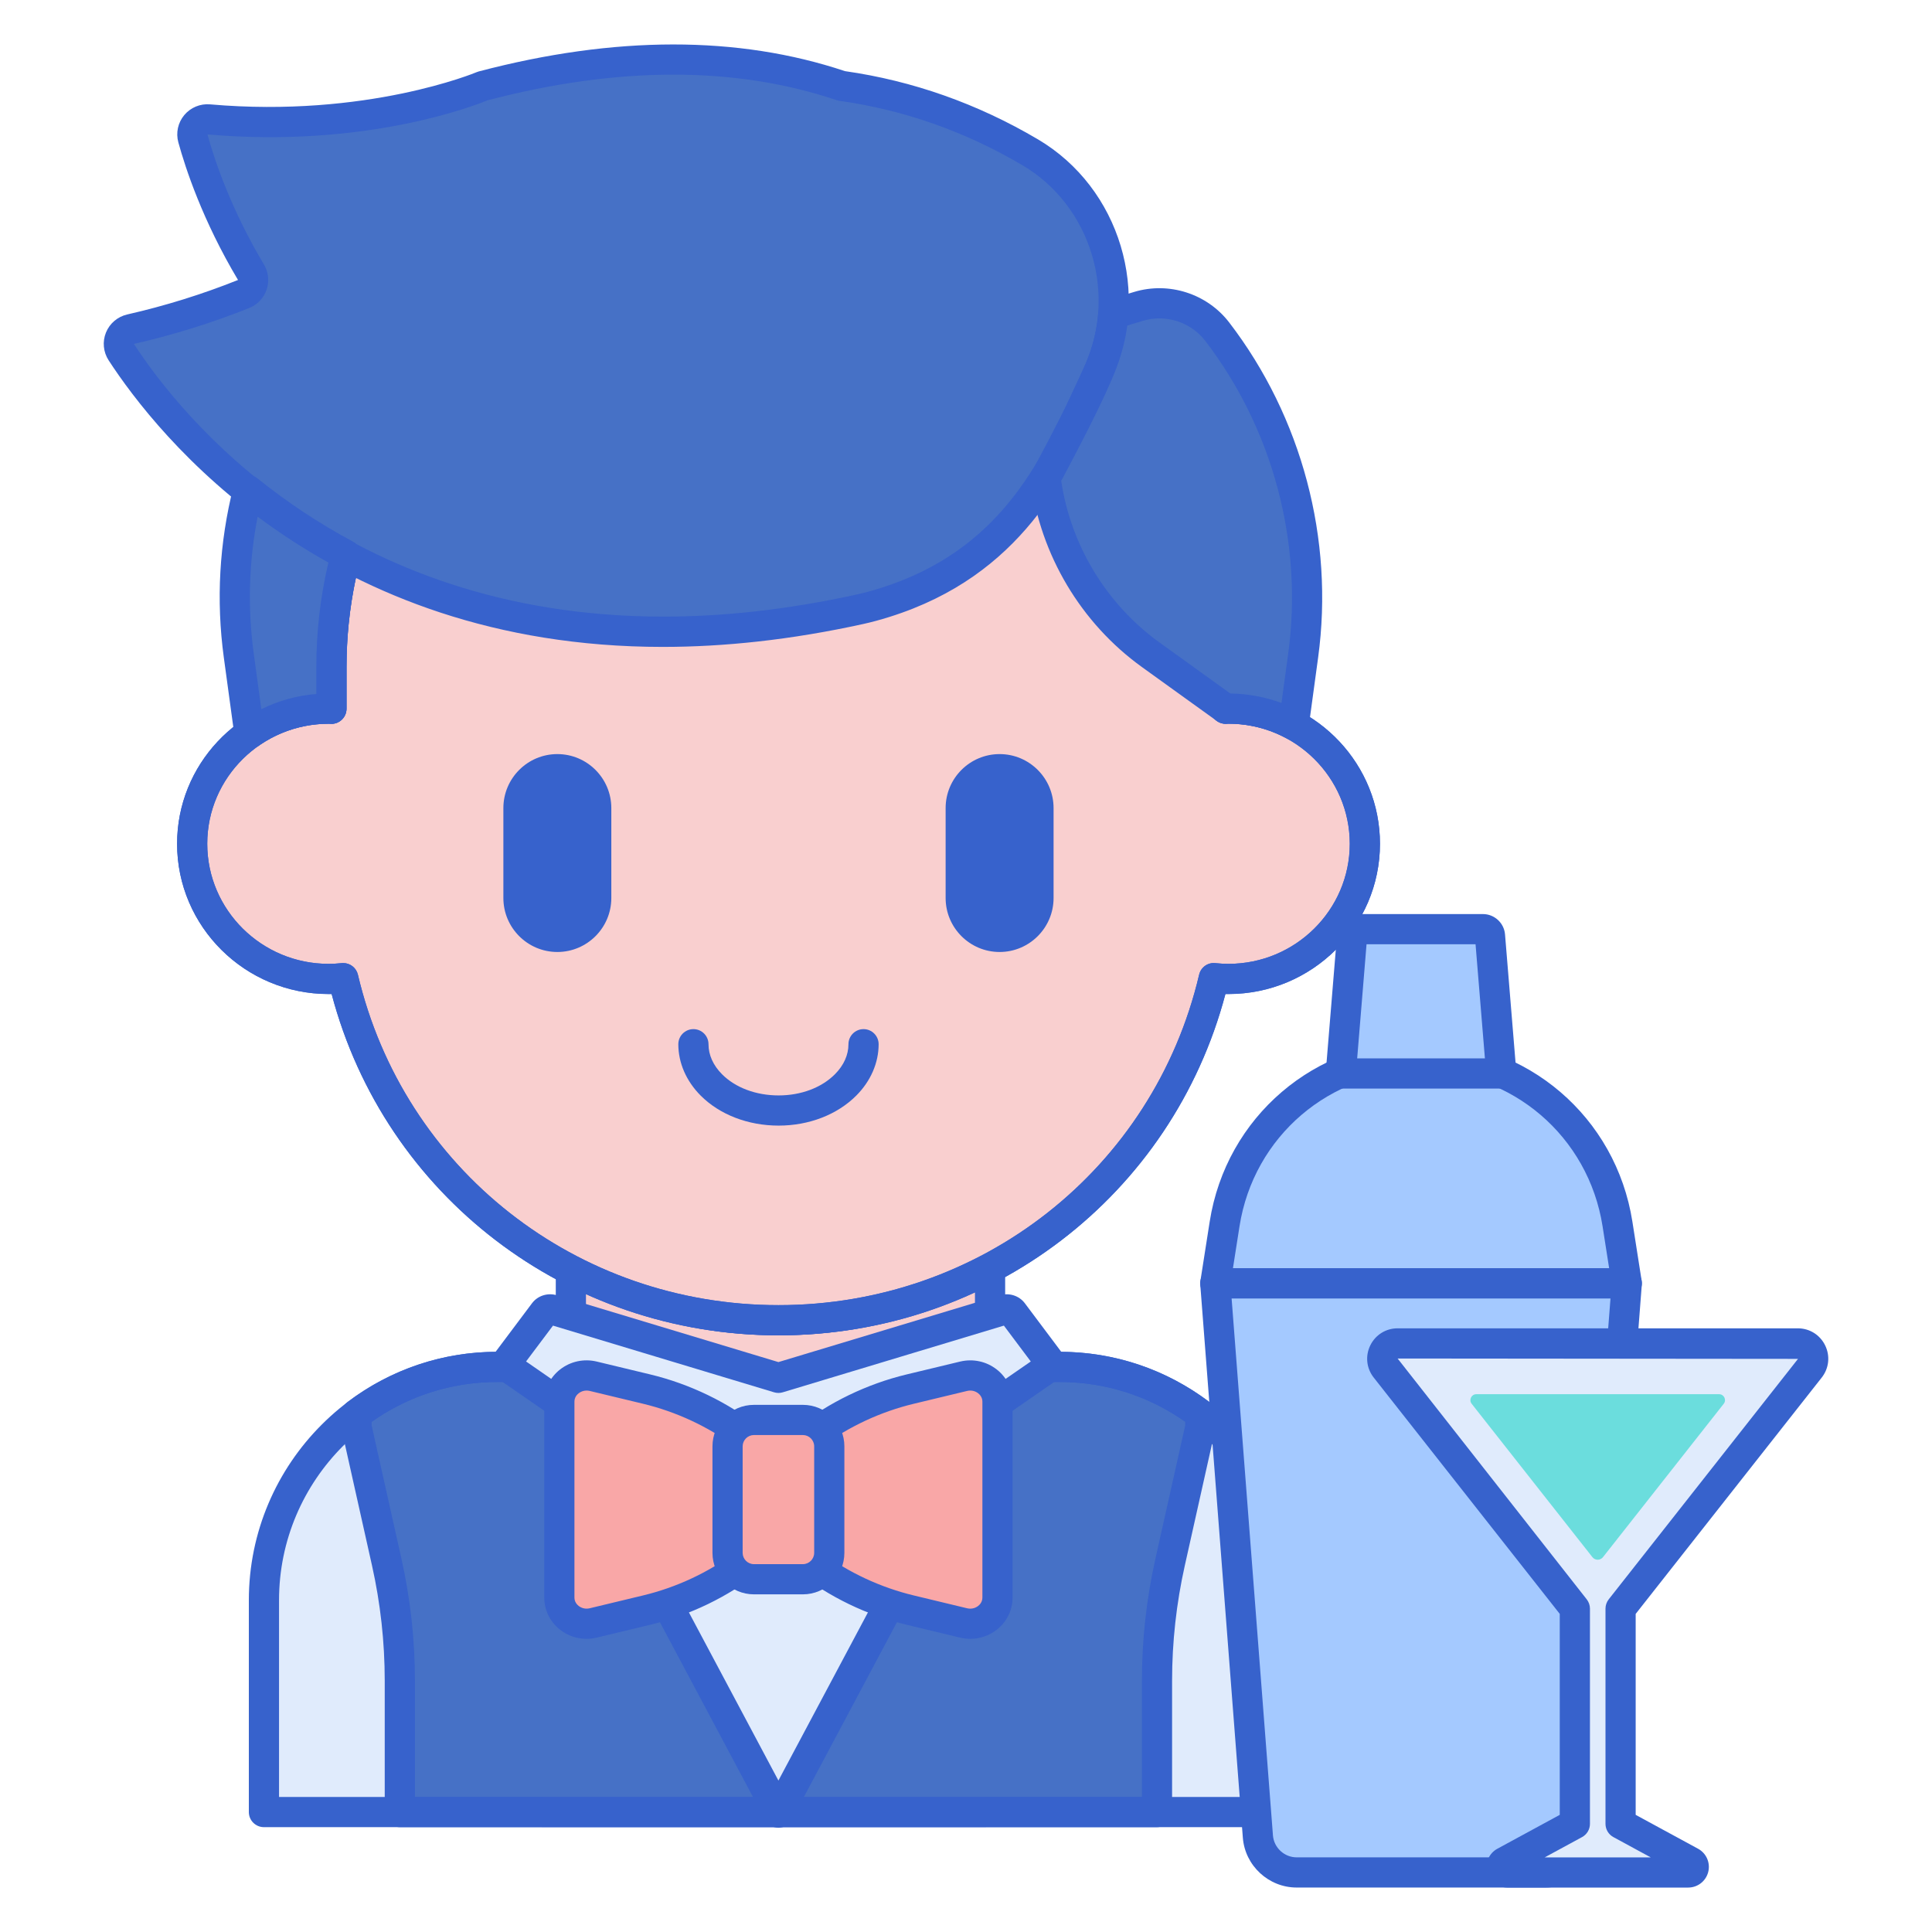 <svg id="Layer_1" enable-background="new 0 0 256 256" height="512" viewBox="0 0 256 256" width="512" xmlns="http://www.w3.org/2000/svg"><path d="m140.415 181.122h-9.825c-.021-.001-.042-.004-.063-.004l-.004.004h-64.634c-17.075 0-30.917 13.842-30.917 30.917v28.069h136.36c0-10.467 0-17.608 0-28.069 0-17.075-13.842-30.917-30.917-30.917z" fill="#e0ebfc"/><path d="m140.415 181.122h-9.825c-.021-.001-.042-.004-.063-.004l-.004.004h-64.634c-7.006 0-13.465 2.333-18.649 6.261v1.7l4.008 17.936c1.151 5.149 1.731 10.409 1.731 15.686v17.404h18.814v.004h31.351l-.002-.004h.003l-.002.004h27.501l.001-.004h22.664v-17.404c0-5.276.581-10.536 1.731-15.686l4.008-17.936v-1.712c-5.181-3.921-11.634-6.249-18.633-6.249z" fill="#4671c6"/><path d="m171.332 242.108h-136.359c-1.104 0-2-.896-2-2v-28.069c0-18.15 14.767-32.917 32.917-32.917h64.505c.08-.005.16-.006.264 0h9.757c18.15 0 32.917 14.767 32.917 32.917v28.069c-.001 1.104-.896 2-2.001 2zm-134.359-4h132.359v-26.069c0-15.945-12.972-28.917-28.917-28.917h-9.825c-.021 0-.044 0-.067 0h-64.633c-15.945 0-28.917 12.972-28.917 28.917z" fill="#3762cc"/><path d="m130.646 242.112h-58.852c-.042 0-.084-.001-.126-.004h-18.689c-1.104 0-2-.896-2-2v-17.404c0-5.124-.566-10.254-1.684-15.25l-4.008-17.936c-.031-.143-.048-.29-.048-.436v-1.7c0-.626.293-1.216.792-1.594 5.757-4.361 12.624-6.667 19.857-6.667h64.505c.08-.005.16-.006.264 0h9.757c7.227 0 14.088 2.301 19.841 6.654.499.378.793.968.793 1.595v1.711c0 .146-.017.293-.048.436l-4.008 17.936c-1.117 5-1.684 10.13-1.684 15.25v17.404c0 1.104-.896 2-2 2h-22.538c-.041.003-.082.005-.124.005zm-27.378-4h27.252c.042-.002.084-.004.126-.004h20.664v-15.404c0-5.413.599-10.836 1.779-16.122l3.96-17.721v-.476c-4.885-3.447-10.614-5.264-16.634-5.264h-9.825c-.021 0-.044 0-.067 0h-64.633c-6.026 0-11.761 1.82-16.649 5.275v.465l3.96 17.72c1.181 5.281 1.779 10.706 1.779 16.122v15.404h16.813c.042 0 .084.001.126.004h31.099c.082-.004.168-.004.25.001z" fill="#3762cc"/><path d="m71.698 181.122 31.447 58.99 31.446-58.99z" fill="#e0ebfc"/><path d="m103.145 242.187c-.739 0-1.418-.408-1.766-1.06l-31.446-59.064c-.33-.62-.311-1.368.051-1.97s1.013-.97 1.715-.97h62.893c.702 0 1.354.368 1.715.97s.381 1.35.051 1.97l-31.446 59.064c-.349.652-1.028 1.06-1.767 1.06zm-28.116-59.065 28.115 52.809 28.115-52.809z" fill="#3762cc"/><path d="m103.16 174.937c-9.937 0-19.294-2.435-27.516-6.72v14.356h55.544v-14.628c-8.345 4.454-17.885 6.992-28.028 6.992z" fill="#f9cfcf"/><path d="m131.188 184.573h-55.544c-1.104 0-2-.896-2-2v-14.356c0-.699.365-1.348.963-1.71.599-.363 1.341-.387 1.962-.063 8.15 4.248 17.346 6.494 26.592 6.494 9.438 0 18.804-2.336 27.086-6.756.618-.331 1.368-.312 1.97.049.603.362.972 1.013.972 1.715v14.628c-.001 1.104-.897 1.999-2.001 1.999zm-53.544-4h51.544v-9.395c-8.105 3.775-17.037 5.759-26.027 5.759-8.797 0-17.552-1.901-25.517-5.521z" fill="#3762cc"/><path d="m162.779 93.891c-.126 0-.249.016-.374.019v-5.547c0-32.425-26.525-58.711-59.245-58.711-32.72 0-59.245 26.286-59.245 58.711v5.547c-.126-.003-.248-.019-.374-.019-9.982 0-18.075 8.019-18.075 17.912 0 9.892 8.092 17.912 18.075 17.912.656 0 1.302-.039 1.939-.106 6.114 25.974 29.608 45.328 57.68 45.328 28.072 0 51.566-19.355 57.68-45.328.638.067 1.284.106 1.939.106 9.982 0 18.075-8.019 18.075-17.912 0-9.892-8.093-17.912-18.075-17.912z" fill="#f9cfcf"/><g fill="#3762cc"><path d="m103.159 176.937c-28.041 0-52.15-18.511-59.216-45.227-.135.003-.27.004-.403.004-11.069 0-20.074-8.932-20.074-19.912 0-10.437 8.138-19.024 18.449-19.848v-3.593c0-33.477 27.474-60.711 61.244-60.711s61.245 27.235 61.245 60.711v3.593c10.312.824 18.449 9.411 18.449 19.848 0 10.979-9.005 19.912-20.074 19.912-.134 0-.269-.001-.403-.004-7.065 26.716-31.175 45.227-59.217 45.227zm-57.678-49.328c.917 0 1.73.631 1.945 1.542 6.067 25.781 28.985 43.786 55.732 43.786s49.666-18.005 55.733-43.786c.231-.981 1.148-1.644 2.157-1.531.604.063 1.17.095 1.729.095 8.863 0 16.074-7.138 16.074-15.912 0-8.771-7.207-15.908-16.066-15.912-.16.011-.248.017-.336.019-.536.003-1.06-.193-1.444-.569-.386-.376-.603-.892-.603-1.431v-5.547c0-31.271-25.68-56.711-57.245-56.711-31.564 0-57.244 25.44-57.244 56.711v5.547c0 .539-.217 1.054-.603 1.431s-.894.587-1.444.569c-.089-.002-.176-.008-.264-.014-.003 0-.006 0-.009 0-8.924 0-16.13 7.136-16.13 15.907 0 8.774 7.211 15.912 16.074 15.912.56 0 1.125-.031 1.729-.095.075-.008.145-.011.215-.011z"/><path d="m103.159 176.937c-28.041 0-52.15-18.511-59.216-45.227-.135.003-.27.004-.403.004-11.069 0-20.074-8.932-20.074-19.912 0-10.437 8.138-19.024 18.449-19.848v-3.593c0-33.477 27.474-60.711 61.244-60.711s61.245 27.235 61.245 60.711v3.593c10.312.824 18.449 9.411 18.449 19.848 0 10.979-9.005 19.912-20.074 19.912-.134 0-.269-.001-.403-.004-7.065 26.716-31.175 45.227-59.217 45.227zm-57.678-49.328c.917 0 1.73.631 1.945 1.542 6.067 25.781 28.985 43.786 55.732 43.786s49.666-18.005 55.733-43.786c.231-.981 1.148-1.644 2.157-1.531.604.063 1.17.095 1.729.095 8.863 0 16.074-7.138 16.074-15.912 0-8.771-7.207-15.908-16.066-15.912-.16.011-.248.017-.336.019-.536.003-1.06-.193-1.444-.569-.386-.376-.603-.892-.603-1.431v-5.547c0-31.271-25.68-56.711-57.245-56.711-31.564 0-57.244 25.44-57.244 56.711v5.547c0 .539-.217 1.054-.603 1.431s-.894.587-1.444.569c-.089-.002-.176-.008-.264-.014-.003 0-.006 0-.009 0-8.924 0-16.13 7.136-16.13 15.907 0 8.774 7.211 15.912 16.074 15.912.56 0 1.125-.031 1.729-.095.075-.008.145-.011.215-.011z"/><path d="m103.173 149.149c-4.057 0-7.828-1.457-10.349-3.997-1.898-1.914-2.943-4.324-2.943-6.788 0-1.104.896-2 2-2s2 .896 2 2c0 1.421.616 2.794 1.783 3.971 1.774 1.789 4.511 2.814 7.508 2.814 2.973 0 5.694-1.026 7.468-2.814 1.167-1.177 1.784-2.549 1.784-3.971 0-1.104.896-2 2-2s2 .896 2 2c0 2.464-1.046 4.875-2.944 6.788-2.52 2.54-6.277 3.997-10.307 3.997z"/><path d="m73.852 126.143c-3.944 0-7.152-3.208-7.152-7.151v-11.919c0-3.943 3.208-7.152 7.152-7.152 3.943 0 7.151 3.208 7.151 7.152v11.919c.001 3.943-3.208 7.151-7.151 7.151z"/><path d="m132.453 126.143c-3.944 0-7.152-3.208-7.152-7.151v-11.919c0-3.943 3.208-7.152 7.152-7.152 3.943 0 7.151 3.208 7.151 7.152v11.919c0 3.943-3.208 7.151-7.151 7.151z"/></g><path d="m136.505 20.181c-6.541-3.86-14.941-7.394-25.007-8.8-12.102-4.083-27.702-5.203-47.547.017 0 0-14.727 6.315-36.288 4.424-1.383-.121-2.473 1.169-2.105 2.508.98 3.573 3.202 10.206 7.698 17.742.631 1.057.168 2.428-.975 2.885-4.386 1.755-9.394 3.393-14.98 4.663-1.353.308-1.988 1.869-1.231 3.033 6.603 10.157 35.728 47.749 97.886 34.076 1.108-.244 2.209-.549 3.291-.888 18.369-5.76 23.466-20.357 28.116-30.14 5.065-10.655 1.303-23.524-8.858-29.52z" fill="#4671c6"/><path d="m87.829 85.718c-44.756.002-67.003-28.081-73.435-37.975-.711-1.095-.843-2.471-.352-3.68s1.544-2.104 2.816-2.394c5.011-1.14 9.95-2.677 14.681-4.57-4.679-7.846-6.964-14.795-7.909-18.24-.345-1.257-.052-2.605.784-3.606.84-1.006 2.114-1.538 3.425-1.424 20.744 1.818 35.183-4.209 35.327-4.27.09-.038.184-.071.277-.095 18.055-4.751 34.377-4.763 48.518-.038 8.97 1.277 17.569 4.315 25.561 9.032 10.907 6.437 15.145 20.537 9.648 32.102-.426.895-.854 1.83-1.297 2.794-4.433 9.665-10.504 22.901-28.027 28.396-1.231.386-2.362.691-3.458.933-9.615 2.114-18.458 3.035-26.559 3.035zm-60.34-67.905c.89 3.236 3.048 9.797 7.485 17.233.602 1.008.73 2.223.354 3.334s-1.216 1.997-2.305 2.432c-4.924 1.97-10.064 3.571-15.279 4.757 6.128 9.416 27.331 36.133 70.16 36.136 7.811 0 16.333-.888 25.622-2.931.981-.216 2.002-.492 3.121-.843 15.826-4.962 21.239-16.764 25.589-26.247.45-.982.887-1.933 1.319-2.843 4.616-9.712 1.072-21.546-8.068-26.939-7.59-4.479-15.754-7.353-24.266-8.541-.123-.018-.245-.046-.363-.086-13.393-4.518-28.957-4.511-46.264.021-1.687.697-16.172 6.353-37.105 4.517z" fill="#3762cc"/><path d="m161.292 43.953c-2.44-3.181-6.596-4.517-10.433-3.355l-3.334 1.01c-.169 2.134-.642 4.266-1.426 6.338.001.001.002.002.003.003-1.823 4.846-7.055 14.419-7.555 15.419 1.204 9.246 6.135 17.783 13.951 23.41l9.907 7.133c.126-.003.248-.019.374-.019 3.131 0 6.075.79 8.642 2.178l1.257-9.217c2.078-15.248-2.021-30.692-11.386-42.9z" fill="#4671c6"/><path d="m171.422 98.069c-.327 0-.654-.08-.951-.241-2.345-1.268-5.005-1.938-7.691-1.938-.152.011-.239.017-.328.019-.438.02-.861-.122-1.216-.376l-9.907-7.133c-8.092-5.825-13.474-14.855-14.766-24.775-.052-.395.017-.796.194-1.153.088-.174.313-.602.64-1.215 1.453-2.738 5.291-9.969 6.792-13.905.012-.039.025-.078.04-.116.708-1.872 1.146-3.819 1.302-5.788.065-.821.627-1.518 1.414-1.756l3.334-1.01c4.608-1.396 9.672.232 12.601 4.052 9.623 12.544 13.917 28.723 11.78 44.386l-1.256 9.218c-.088.65-.49 1.216-1.076 1.513-.285.146-.596.218-.906.218zm-8.397-6.176c2.317.028 4.616.457 6.776 1.255l.895-6.566c1.993-14.614-2.014-29.708-10.991-41.412-1.921-2.505-5.246-3.572-8.267-2.658l-2.067.626c-.249 1.835-.704 3.645-1.357 5.398-.013.039-.025.078-.04.117-1.562 4.15-5.403 11.389-7.044 14.48-.12.226-.226.424-.314.592 1.288 8.585 6.02 16.368 13.051 21.43z" fill="#3762cc"/><path d="m33.054 97.232c2.959-2.095 6.572-3.341 10.486-3.341.126 0 .249.016.374.019v-5.548c0-5.125.666-10.095 1.912-14.834-4.944-2.645-9.25-5.592-12.952-8.571-1.787 7.086-2.242 14.512-1.235 21.894z" fill="#4671c6"/><path d="m33.054 99.232c-.27 0-.541-.055-.797-.166-.641-.278-1.091-.872-1.185-1.564l-1.415-10.381c-1.032-7.577-.603-15.198 1.277-22.653.167-.661.658-1.191 1.305-1.407.645-.215 1.357-.089 1.889.338 3.944 3.173 8.197 5.987 12.642 8.365.816.437 1.227 1.376.991 2.272-1.225 4.661-1.846 9.48-1.846 14.326v5.548c0 .539-.217 1.054-.603 1.431s-.894.587-1.444.569c-.089-.002-.176-.008-.264-.014-.008 0-.016 0-.023 0-3.412 0-6.631 1.028-9.372 2.969-.343.243-.748.367-1.155.367zm1.085-30.767c-1.167 5.988-1.343 12.068-.519 18.116l1.008 7.389c2.278-1.128 4.741-1.811 7.287-2.014v-3.594c0-4.663.537-9.304 1.598-13.82-3.243-1.813-6.383-3.848-9.374-6.077z" fill="#3762cc"/><path d="m138.942 180.217-4.75-6.334c-.243-.324-.706-.462-1.124-.336l-29.924 9.027-29.923-9.027c-.418-.126-.881.012-1.124.336l-4.75 6.334c-.275.367-.185.858.209 1.131l35.588 24.617 35.588-24.617c.395-.273.486-.764.21-1.131z" fill="#e0ebfc"/><path d="m103.145 207.964c-.397 0-.796-.118-1.138-.355l-35.588-24.617c-.646-.447-1.071-1.111-1.195-1.87-.121-.747.064-1.495.523-2.106l4.751-6.334c.747-.998 2.074-1.421 3.302-1.05l29.345 8.852 29.347-8.852c1.223-.372 2.552.052 3.302 1.052l4.749 6.332c.459.612.645 1.359.523 2.105-.123.758-.547 1.422-1.193 1.87l-35.59 24.617c-.343.238-.741.356-1.138.356zm-33.438-27.561 33.438 23.129 33.438-23.129-3.564-4.752-29.296 8.836c-.375.114-.779.114-1.154 0l-29.296-8.836z" fill="#3762cc"/><path d="m99.428 206.695c0-5.783 0-10.198 0-15.98-4.014-3.169-8.714-5.443-13.758-6.656l-7.057-1.697c-2.283-.549-4.496 1.106-4.496 3.361v12.982 12.982c0 2.256 2.213 3.91 4.496 3.361l7.057-1.697c5.044-1.214 9.744-3.487 13.758-6.656z" fill="#f9a7a7"/><path d="m106.861 190.714v15.98c4.014 3.169 8.714 5.443 13.758 6.656l7.057 1.697c2.283.549 4.496-1.106 4.496-3.361v-12.982-12.982c0-2.256-2.213-3.91-4.496-3.361l-7.057 1.697c-5.044 1.214-9.744 3.487-13.758 6.656z" fill="#f9a7a7"/><path d="m77.717 217.155c-1.269 0-2.503-.421-3.52-1.222-1.322-1.042-2.08-2.59-2.08-4.247v-25.963c0-1.657.759-3.205 2.08-4.247 1.382-1.087 3.158-1.473 4.884-1.06l7.057 1.698c5.291 1.272 10.315 3.704 14.53 7.03.48.379.761.958.761 1.57v15.98c0 .612-.28 1.19-.761 1.57-4.215 3.327-9.239 5.758-14.53 7.031l-7.057 1.697c-.454.109-.911.163-1.364.163zm.009-32.899c-.382 0-.751.124-1.052.362-.208.164-.557.525-.557 1.105v25.963c0 .58.349.941.557 1.105.411.325.952.438 1.472.312l7.057-1.697c4.418-1.063 8.625-3.025 12.227-5.699v-14.005c-3.602-2.673-7.809-4.636-12.227-5.699l-7.057-1.697c-.14-.034-.282-.05-.42-.05zm21.703 22.438h.01z" fill="#3762cc"/><path d="m128.572 217.155c-.453 0-.91-.054-1.364-.163l-7.057-1.697c-5.291-1.272-10.315-3.703-14.529-7.03-.48-.379-.761-.958-.761-1.57v-15.98c0-.612.28-1.19.761-1.57 4.213-3.326 9.237-5.757 14.529-7.03l7.057-1.697c1.726-.415 3.503-.029 4.883 1.058 1.322 1.042 2.081 2.59 2.081 4.248v25.963c0 1.657-.759 3.206-2.081 4.248-1.017.799-2.25 1.22-3.519 1.22zm-19.711-11.447c3.601 2.673 7.808 4.636 12.226 5.698l7.057 1.698c.524.125 1.062.013 1.472-.312.208-.164.557-.525.557-1.105v-25.963c0-.581-.349-.942-.557-1.105-.411-.324-.948-.438-1.472-.312l-7.057 1.697c-4.419 1.063-8.625 3.026-12.226 5.699z" fill="#3762cc"/><path d="m99.904 188.15h6.481c1.933 0 3.499 1.567 3.499 3.499v14.11c0 1.933-1.567 3.499-3.499 3.499h-6.481c-1.933 0-3.499-1.567-3.499-3.499v-14.11c0-1.932 1.567-3.499 3.499-3.499z" fill="#f9a7a7"/><path d="m106.385 211.259h-6.48c-3.032 0-5.499-2.467-5.499-5.5v-14.11c0-3.032 2.467-5.499 5.499-5.499h6.48c3.032 0 5.499 2.467 5.499 5.499v14.11c0 3.033-2.467 5.5-5.499 5.5zm-6.481-21.109c-.826 0-1.499.672-1.499 1.499v14.11c0 .827.673 1.5 1.499 1.5h6.48c.826 0 1.499-.673 1.499-1.5v-14.11c0-.827-.673-1.499-1.499-1.499z" fill="#3762cc"/><path d="m161.034 170.045 5.644 73.307c.207 2.684 2.445 4.756 5.137 4.756h26.999 5.963c2.692 0 4.93-2.072 5.137-4.756l5.644-73.307c-6.583 0-48.101 0-54.524 0z" fill="#a4c9ff"/><path d="m214.325 162.187c-2-12.759-12.993-22.267-26.03-22.267-12.915 0-24.011 9.387-26.03 22.267l-1.232 7.858h54.524z" fill="#a4c9ff"/><path d="m204.776 250.108h-32.962c-3.713 0-6.846-2.9-7.131-6.603l-5.644-73.308c-.043-.555.148-1.104.526-1.512.379-.409.911-.641 1.468-.641h54.523c.557 0 1.089.232 1.468.641.378.409.569.957.526 1.512l-5.645 73.307c-.283 3.704-3.416 6.604-7.129 6.604zm-41.582-78.064 5.478 71.154c.126 1.631 1.506 2.91 3.143 2.91h32.962c1.637 0 3.017-1.278 3.143-2.91l5.479-71.153h-50.205z" fill="#3762cc"/><path d="m215.558 172.044h-54.523c-.585 0-1.14-.256-1.52-.7s-.547-1.033-.456-1.61l1.231-7.857c2.176-13.882 13.953-23.958 28.006-23.958 14.051 0 25.829 10.076 28.005 23.958l1.232 7.857c.091.578-.076 1.166-.456 1.61-.38.445-.934.7-1.519.7zm-52.186-4h49.848l-.87-5.547c-1.869-11.923-11.985-20.577-24.054-20.577s-22.186 8.654-24.055 20.577z" fill="#3762cc"/><path d="m197.43 123.972c-.04-.482-.442-.853-.926-.853-.378 0-16.724 0-16.417 0-.484 0-.886.371-.926.853l-1.5 18.27h21.268z" fill="#a4c9ff"/><path d="m198.93 144.242h-21.269c-.559 0-1.092-.234-1.471-.645s-.568-.961-.522-1.519l1.5-18.27c.121-1.499 1.39-2.676 2.893-2.689h.022 16.421c1.514 0 2.796 1.181 2.919 2.689l1.5 18.27c.046.557-.144 1.107-.522 1.519s-.913.645-1.471.645zm-19.098-4h16.927l-1.241-15.123h-14.444zm15.605-16.108v.002c0-.001 0-.002 0-.002z" fill="#3762cc"/><path d="m223.691 248.112h-23.972c-.767 0-1.027-1.023-.353-1.389l9.31-5.055v-28.511l-25.082-31.861c-.485-.616-.573-1.438-.23-2.143.342-.705 1.042-1.144 1.826-1.144h53.031c.784 0 1.484.438 1.826 1.144.343.706.255 1.527-.23 2.143l-25.082 31.861v28.511l9.31 5.055c.673.365.413 1.389-.354 1.389z" fill="#e0ebfc"/><path d="m195.621 184.739h32.167c.654 0 1.02.754.615 1.268l-16.001 20.325c-.169.214-.426.339-.699.339-.273 0-.53-.125-.699-.339l-16.001-20.325c-.402-.514-.036-1.268.618-1.268z" fill="#6bdddd"/><path d="m223.691 250.112h-23.973c-1.255 0-2.347-.849-2.655-2.065-.309-1.216.246-2.483 1.349-3.082l8.264-4.488v-26.628l-24.653-31.316c-.963-1.225-1.138-2.854-.458-4.254s2.069-2.27 3.625-2.27h53.031c1.558 0 2.946.871 3.625 2.271.68 1.396.506 3.027-.457 4.251l-24.654 31.318v26.628l8.264 4.488c1.103.598 1.657 1.865 1.349 3.081-.31 1.217-1.402 2.066-2.657 2.066zm-.601-1.632h.01zm-18.408-2.368h14.047l-4.948-2.688c-.645-.35-1.046-1.024-1.046-1.757v-28.511c0-.449.151-.884.429-1.237l25.082-31.861-53.056-.049 25.058 31.91c.277.353.429.789.429 1.237v28.511c0 .733-.401 1.408-1.046 1.757z" fill="#3762cc"/></svg>